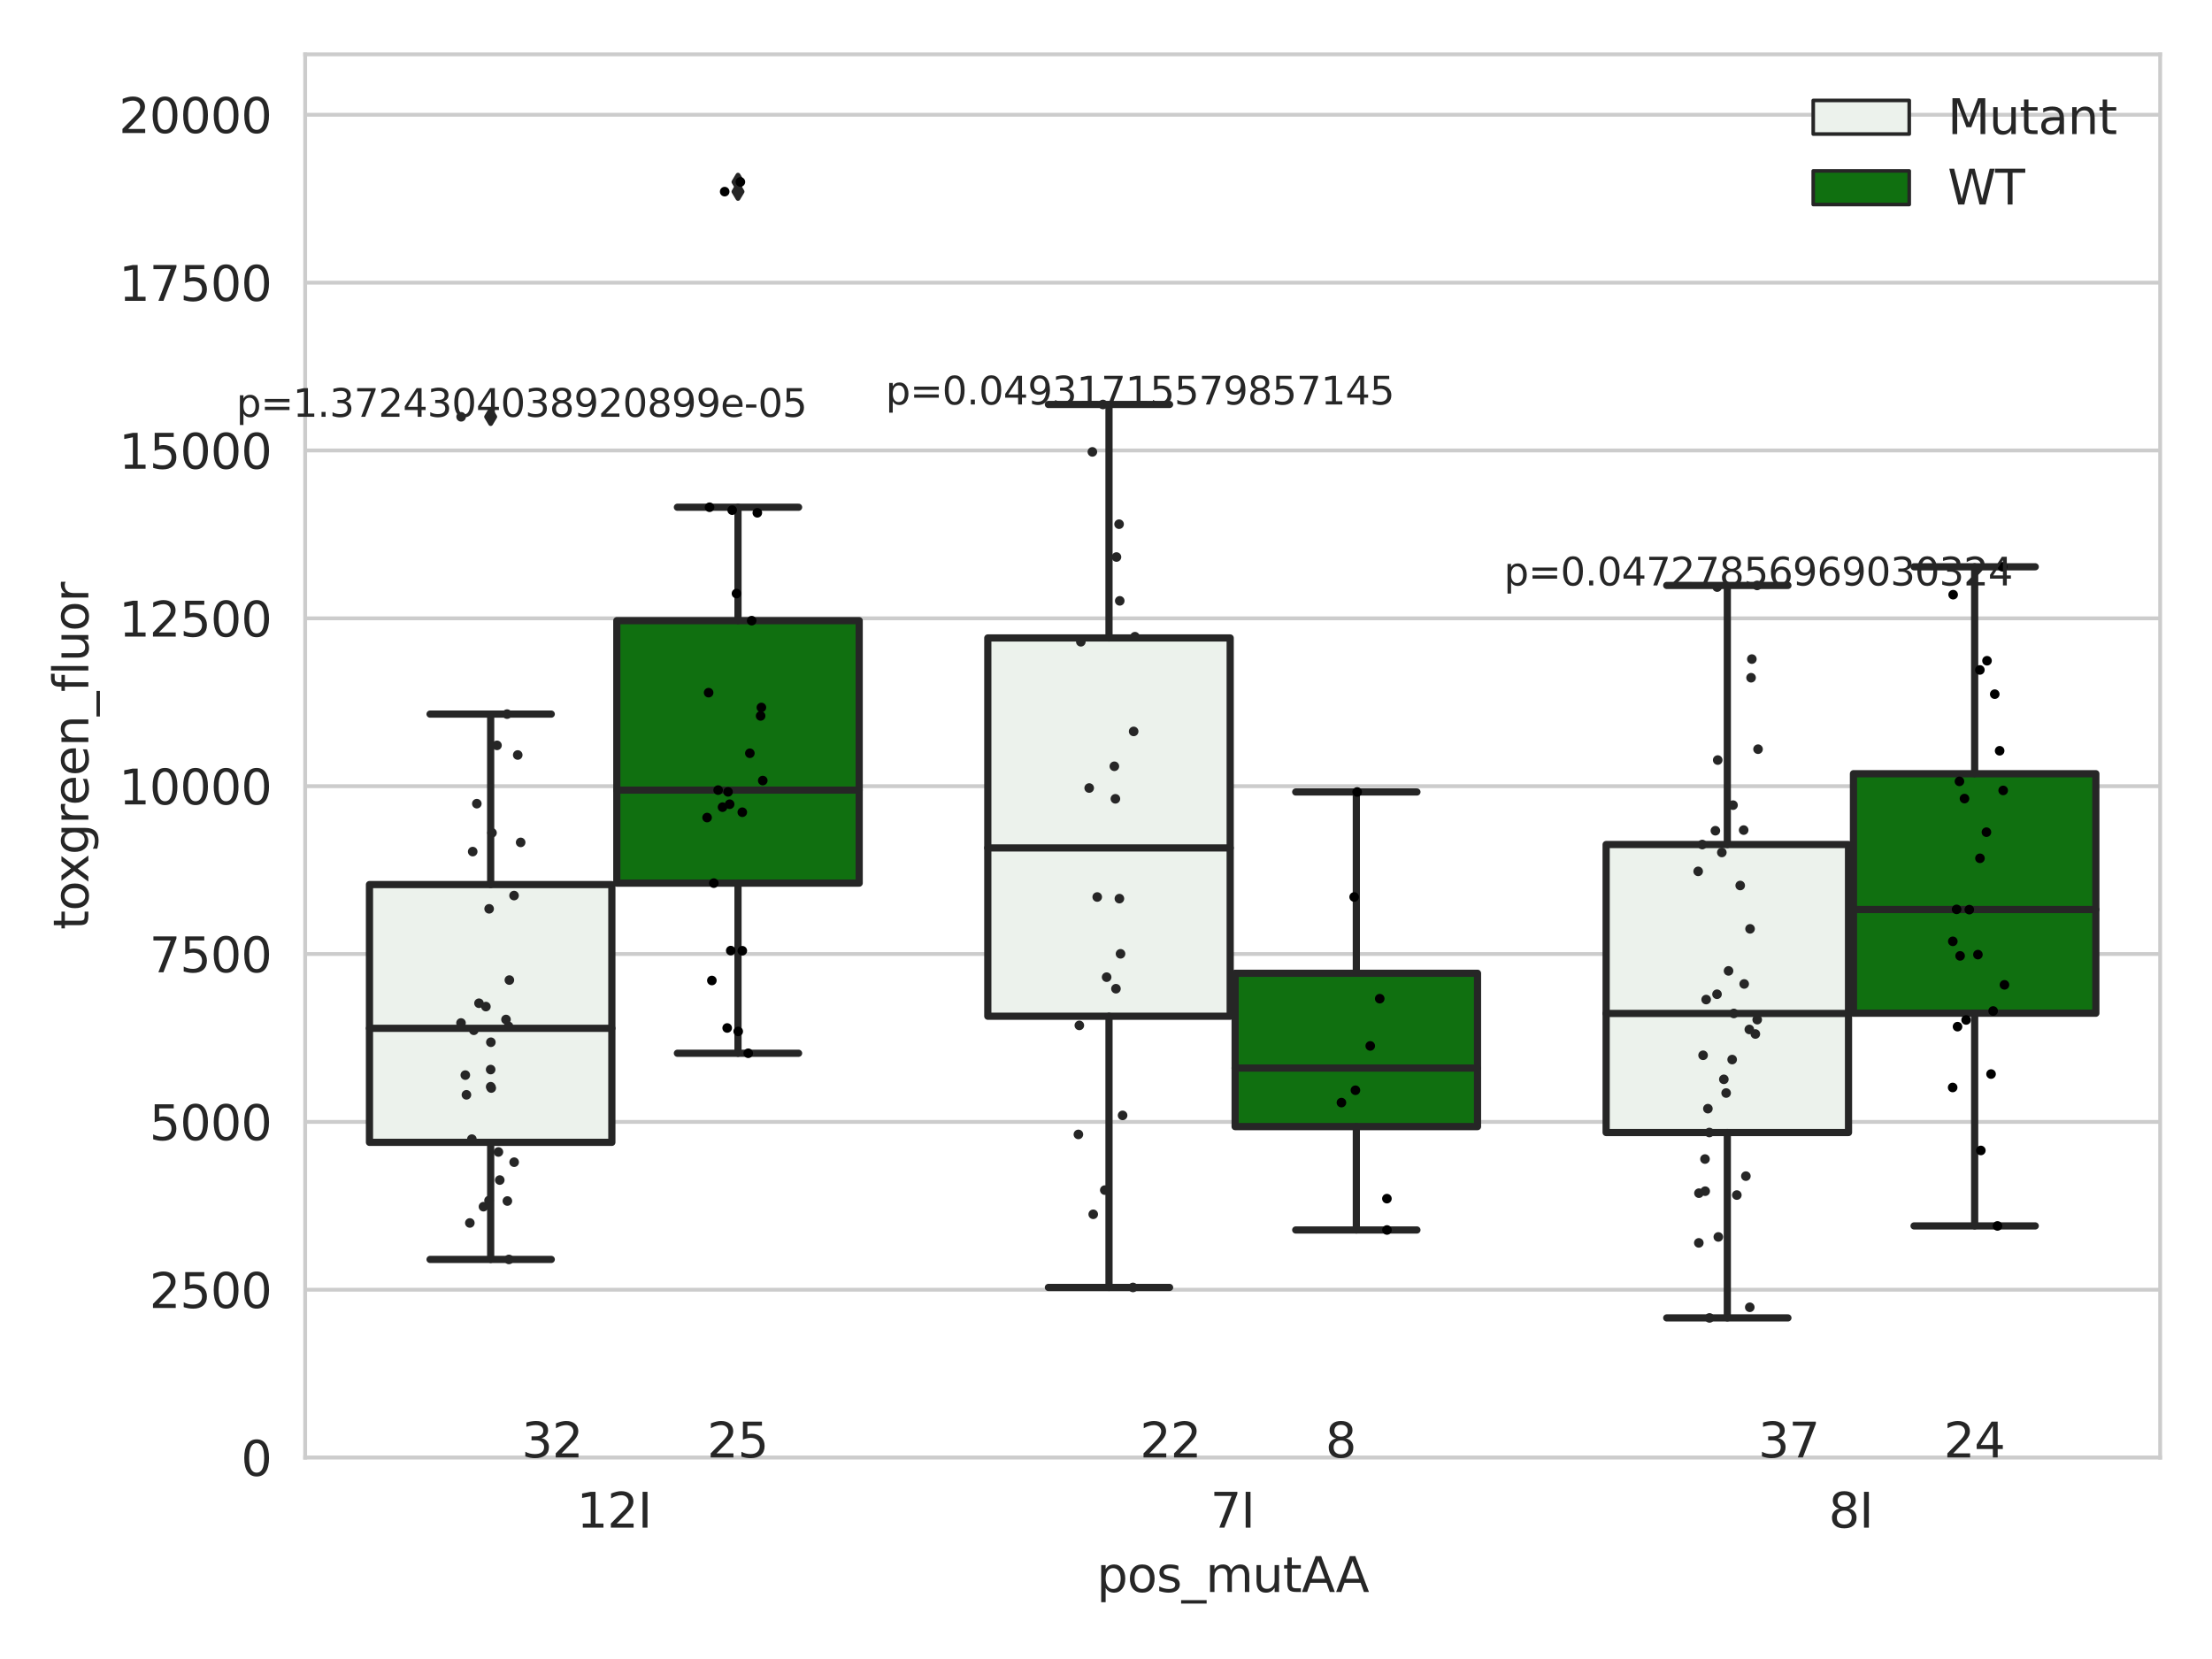 <?xml version="1.0" encoding="utf-8" standalone="no"?>
<!DOCTYPE svg PUBLIC "-//W3C//DTD SVG 1.1//EN"
  "http://www.w3.org/Graphics/SVG/1.1/DTD/svg11.dtd">
<svg xmlns:xlink="http://www.w3.org/1999/xlink" width="460.8pt" height="345.6pt" viewBox="0 0 460.8 345.6" xmlns="http://www.w3.org/2000/svg" version="1.1">
 <defs>
  <style type="text/css">*{stroke-linejoin: round; stroke-linecap: butt}</style>
 </defs>
 <g id="figure_1">
  <g id="patch_1">
   <path d="M 0 345.6 
L 460.8 345.6 
L 460.8 0 
L 0 0 
z
" style="fill: #ffffff"/>
  </g>
  <g id="axes_1">
   <g id="patch_2">
    <path d="M 63.571 303.64 
L 450 303.64 
L 450 11.327 
L 63.571 11.327 
z
" style="fill: #ffffff"/>
   </g>
   <g id="matplotlib.axis_1">
    <g id="xtick_1">
     <g id="text_1">
      <!-- 12I -->
      <g style="fill: #262626" transform="translate(120.139 318.238)scale(0.1 -0.1)">
       <defs>
        <path id="DejaVuSans-31" d="M 794 531 
L 1825 531 
L 1825 4091 
L 703 3866 
L 703 4441 
L 1819 4666 
L 2450 4666 
L 2450 531 
L 3481 531 
L 3481 0 
L 794 0 
L 794 531 
z
" transform="scale(0.016)"/>
        <path id="DejaVuSans-32" d="M 1228 531 
L 3431 531 
L 3431 0 
L 469 0 
L 469 531 
Q 828 903 1448 1529 
Q 2069 2156 2228 2338 
Q 2531 2678 2651 2914 
Q 2772 3150 2772 3378 
Q 2772 3750 2511 3984 
Q 2250 4219 1831 4219 
Q 1534 4219 1204 4116 
Q 875 4013 500 3803 
L 500 4441 
Q 881 4594 1212 4672 
Q 1544 4750 1819 4750 
Q 2544 4750 2975 4387 
Q 3406 4025 3406 3419 
Q 3406 3131 3298 2873 
Q 3191 2616 2906 2266 
Q 2828 2175 2409 1742 
Q 1991 1309 1228 531 
z
" transform="scale(0.016)"/>
        <path id="DejaVuSans-49" d="M 628 4666 
L 1259 4666 
L 1259 0 
L 628 0 
L 628 4666 
z
" transform="scale(0.016)"/>
       </defs>
       <use xlink:href="#DejaVuSans-31"/>
       <use xlink:href="#DejaVuSans-32" x="63.623"/>
       <use xlink:href="#DejaVuSans-49" x="127.246"/>
      </g>
     </g>
    </g>
    <g id="xtick_2">
     <g id="text_2">
      <!-- 7I -->
      <g style="fill: #262626" transform="translate(252.129 318.238)scale(0.1 -0.1)">
       <defs>
        <path id="DejaVuSans-37" d="M 525 4666 
L 3525 4666 
L 3525 4397 
L 1831 0 
L 1172 0 
L 2766 4134 
L 525 4134 
L 525 4666 
z
" transform="scale(0.016)"/>
       </defs>
       <use xlink:href="#DejaVuSans-37"/>
       <use xlink:href="#DejaVuSans-49" x="63.623"/>
      </g>
     </g>
    </g>
    <g id="xtick_3">
     <g id="text_3">
      <!-- 8I -->
      <g style="fill: #262626" transform="translate(380.939 318.238)scale(0.1 -0.1)">
       <defs>
        <path id="DejaVuSans-38" d="M 2034 2216 
Q 1584 2216 1326 1975 
Q 1069 1734 1069 1313 
Q 1069 891 1326 650 
Q 1584 409 2034 409 
Q 2484 409 2743 651 
Q 3003 894 3003 1313 
Q 3003 1734 2745 1975 
Q 2488 2216 2034 2216 
z
M 1403 2484 
Q 997 2584 770 2862 
Q 544 3141 544 3541 
Q 544 4100 942 4425 
Q 1341 4750 2034 4750 
Q 2731 4750 3128 4425 
Q 3525 4100 3525 3541 
Q 3525 3141 3298 2862 
Q 3072 2584 2669 2484 
Q 3125 2378 3379 2068 
Q 3634 1759 3634 1313 
Q 3634 634 3220 271 
Q 2806 -91 2034 -91 
Q 1263 -91 848 271 
Q 434 634 434 1313 
Q 434 1759 690 2068 
Q 947 2378 1403 2484 
z
M 1172 3481 
Q 1172 3119 1398 2916 
Q 1625 2713 2034 2713 
Q 2441 2713 2670 2916 
Q 2900 3119 2900 3481 
Q 2900 3844 2670 4047 
Q 2441 4250 2034 4250 
Q 1625 4250 1398 4047 
Q 1172 3844 1172 3481 
z
" transform="scale(0.016)"/>
       </defs>
       <use xlink:href="#DejaVuSans-38"/>
       <use xlink:href="#DejaVuSans-49" x="63.623"/>
      </g>
     </g>
    </g>
    <g id="text_4">
     <!-- pos_mutAA -->
     <g style="fill: #262626" transform="translate(228.47 331.638)scale(0.1 -0.1)">
      <defs>
       <path id="DejaVuSans-70" d="M 1159 525 
L 1159 -1331 
L 581 -1331 
L 581 3500 
L 1159 3500 
L 1159 2969 
Q 1341 3281 1617 3432 
Q 1894 3584 2278 3584 
Q 2916 3584 3314 3078 
Q 3713 2572 3713 1747 
Q 3713 922 3314 415 
Q 2916 -91 2278 -91 
Q 1894 -91 1617 61 
Q 1341 213 1159 525 
z
M 3116 1747 
Q 3116 2381 2855 2742 
Q 2594 3103 2138 3103 
Q 1681 3103 1420 2742 
Q 1159 2381 1159 1747 
Q 1159 1113 1420 752 
Q 1681 391 2138 391 
Q 2594 391 2855 752 
Q 3116 1113 3116 1747 
z
" transform="scale(0.016)"/>
       <path id="DejaVuSans-6f" d="M 1959 3097 
Q 1497 3097 1228 2736 
Q 959 2375 959 1747 
Q 959 1119 1226 758 
Q 1494 397 1959 397 
Q 2419 397 2687 759 
Q 2956 1122 2956 1747 
Q 2956 2369 2687 2733 
Q 2419 3097 1959 3097 
z
M 1959 3584 
Q 2709 3584 3137 3096 
Q 3566 2609 3566 1747 
Q 3566 888 3137 398 
Q 2709 -91 1959 -91 
Q 1206 -91 779 398 
Q 353 888 353 1747 
Q 353 2609 779 3096 
Q 1206 3584 1959 3584 
z
" transform="scale(0.016)"/>
       <path id="DejaVuSans-73" d="M 2834 3397 
L 2834 2853 
Q 2591 2978 2328 3040 
Q 2066 3103 1784 3103 
Q 1356 3103 1142 2972 
Q 928 2841 928 2578 
Q 928 2378 1081 2264 
Q 1234 2150 1697 2047 
L 1894 2003 
Q 2506 1872 2764 1633 
Q 3022 1394 3022 966 
Q 3022 478 2636 193 
Q 2250 -91 1575 -91 
Q 1294 -91 989 -36 
Q 684 19 347 128 
L 347 722 
Q 666 556 975 473 
Q 1284 391 1588 391 
Q 1994 391 2212 530 
Q 2431 669 2431 922 
Q 2431 1156 2273 1281 
Q 2116 1406 1581 1522 
L 1381 1569 
Q 847 1681 609 1914 
Q 372 2147 372 2553 
Q 372 3047 722 3315 
Q 1072 3584 1716 3584 
Q 2034 3584 2315 3537 
Q 2597 3491 2834 3397 
z
" transform="scale(0.016)"/>
       <path id="DejaVuSans-5f" d="M 3263 -1063 
L 3263 -1509 
L -63 -1509 
L -63 -1063 
L 3263 -1063 
z
" transform="scale(0.016)"/>
       <path id="DejaVuSans-6d" d="M 3328 2828 
Q 3544 3216 3844 3400 
Q 4144 3584 4550 3584 
Q 5097 3584 5394 3201 
Q 5691 2819 5691 2113 
L 5691 0 
L 5113 0 
L 5113 2094 
Q 5113 2597 4934 2840 
Q 4756 3084 4391 3084 
Q 3944 3084 3684 2787 
Q 3425 2491 3425 1978 
L 3425 0 
L 2847 0 
L 2847 2094 
Q 2847 2600 2669 2842 
Q 2491 3084 2119 3084 
Q 1678 3084 1418 2786 
Q 1159 2488 1159 1978 
L 1159 0 
L 581 0 
L 581 3500 
L 1159 3500 
L 1159 2956 
Q 1356 3278 1631 3431 
Q 1906 3584 2284 3584 
Q 2666 3584 2933 3390 
Q 3200 3197 3328 2828 
z
" transform="scale(0.016)"/>
       <path id="DejaVuSans-75" d="M 544 1381 
L 544 3500 
L 1119 3500 
L 1119 1403 
Q 1119 906 1312 657 
Q 1506 409 1894 409 
Q 2359 409 2629 706 
Q 2900 1003 2900 1516 
L 2900 3500 
L 3475 3500 
L 3475 0 
L 2900 0 
L 2900 538 
Q 2691 219 2414 64 
Q 2138 -91 1772 -91 
Q 1169 -91 856 284 
Q 544 659 544 1381 
z
M 1991 3584 
L 1991 3584 
z
" transform="scale(0.016)"/>
       <path id="DejaVuSans-74" d="M 1172 4494 
L 1172 3500 
L 2356 3500 
L 2356 3053 
L 1172 3053 
L 1172 1153 
Q 1172 725 1289 603 
Q 1406 481 1766 481 
L 2356 481 
L 2356 0 
L 1766 0 
Q 1100 0 847 248 
Q 594 497 594 1153 
L 594 3053 
L 172 3053 
L 172 3500 
L 594 3500 
L 594 4494 
L 1172 4494 
z
" transform="scale(0.016)"/>
       <path id="DejaVuSans-41" d="M 2188 4044 
L 1331 1722 
L 3047 1722 
L 2188 4044 
z
M 1831 4666 
L 2547 4666 
L 4325 0 
L 3669 0 
L 3244 1197 
L 1141 1197 
L 716 0 
L 50 0 
L 1831 4666 
z
" transform="scale(0.016)"/>
      </defs>
      <use xlink:href="#DejaVuSans-70"/>
      <use xlink:href="#DejaVuSans-6f" x="63.477"/>
      <use xlink:href="#DejaVuSans-73" x="124.658"/>
      <use xlink:href="#DejaVuSans-5f" x="176.758"/>
      <use xlink:href="#DejaVuSans-6d" x="226.758"/>
      <use xlink:href="#DejaVuSans-75" x="324.17"/>
      <use xlink:href="#DejaVuSans-74" x="387.549"/>
      <use xlink:href="#DejaVuSans-41" x="426.758"/>
      <use xlink:href="#DejaVuSans-41" x="497.916"/>
     </g>
    </g>
   </g>
   <g id="matplotlib.axis_2">
    <g id="ytick_1">
     <g id="line2d_1">
      <path d="M 63.571 303.64 
L 450 303.64 
" clip-path="url(#p50d68663a5)" style="fill: none; stroke: #cccccc; stroke-width: 0.8; stroke-linecap: round"/>
     </g>
     <g id="text_5">
      <!-- 0 -->
      <g style="fill: #262626" transform="translate(50.209 307.439)scale(0.1 -0.1)">
       <defs>
        <path id="DejaVuSans-30" d="M 2034 4250 
Q 1547 4250 1301 3770 
Q 1056 3291 1056 2328 
Q 1056 1369 1301 889 
Q 1547 409 2034 409 
Q 2525 409 2770 889 
Q 3016 1369 3016 2328 
Q 3016 3291 2770 3770 
Q 2525 4250 2034 4250 
z
M 2034 4750 
Q 2819 4750 3233 4129 
Q 3647 3509 3647 2328 
Q 3647 1150 3233 529 
Q 2819 -91 2034 -91 
Q 1250 -91 836 529 
Q 422 1150 422 2328 
Q 422 3509 836 4129 
Q 1250 4750 2034 4750 
z
" transform="scale(0.016)"/>
       </defs>
       <use xlink:href="#DejaVuSans-30"/>
      </g>
     </g>
    </g>
    <g id="ytick_2">
     <g id="line2d_2">
      <path d="M 63.571 268.673 
L 450 268.673 
" clip-path="url(#p50d68663a5)" style="fill: none; stroke: #cccccc; stroke-width: 0.8; stroke-linecap: round"/>
     </g>
     <g id="text_6">
      <!-- 2500 -->
      <g style="fill: #262626" transform="translate(31.121 272.473)scale(0.1 -0.1)">
       <defs>
        <path id="DejaVuSans-35" d="M 691 4666 
L 3169 4666 
L 3169 4134 
L 1269 4134 
L 1269 2991 
Q 1406 3038 1543 3061 
Q 1681 3084 1819 3084 
Q 2600 3084 3056 2656 
Q 3513 2228 3513 1497 
Q 3513 744 3044 326 
Q 2575 -91 1722 -91 
Q 1428 -91 1123 -41 
Q 819 9 494 109 
L 494 744 
Q 775 591 1075 516 
Q 1375 441 1709 441 
Q 2250 441 2565 725 
Q 2881 1009 2881 1497 
Q 2881 1984 2565 2268 
Q 2250 2553 1709 2553 
Q 1456 2553 1204 2497 
Q 953 2441 691 2322 
L 691 4666 
z
" transform="scale(0.016)"/>
       </defs>
       <use xlink:href="#DejaVuSans-32"/>
       <use xlink:href="#DejaVuSans-35" x="63.623"/>
       <use xlink:href="#DejaVuSans-30" x="127.246"/>
       <use xlink:href="#DejaVuSans-30" x="190.869"/>
      </g>
     </g>
    </g>
    <g id="ytick_3">
     <g id="line2d_3">
      <path d="M 63.571 233.707 
L 450 233.707 
" clip-path="url(#p50d68663a5)" style="fill: none; stroke: #cccccc; stroke-width: 0.8; stroke-linecap: round"/>
     </g>
     <g id="text_7">
      <!-- 5000 -->
      <g style="fill: #262626" transform="translate(31.121 237.506)scale(0.1 -0.1)">
       <use xlink:href="#DejaVuSans-35"/>
       <use xlink:href="#DejaVuSans-30" x="63.623"/>
       <use xlink:href="#DejaVuSans-30" x="127.246"/>
       <use xlink:href="#DejaVuSans-30" x="190.869"/>
      </g>
     </g>
    </g>
    <g id="ytick_4">
     <g id="line2d_4">
      <path d="M 63.571 198.74 
L 450 198.74 
" clip-path="url(#p50d68663a5)" style="fill: none; stroke: #cccccc; stroke-width: 0.8; stroke-linecap: round"/>
     </g>
     <g id="text_8">
      <!-- 7500 -->
      <g style="fill: #262626" transform="translate(31.121 202.539)scale(0.1 -0.1)">
       <use xlink:href="#DejaVuSans-37"/>
       <use xlink:href="#DejaVuSans-35" x="63.623"/>
       <use xlink:href="#DejaVuSans-30" x="127.246"/>
       <use xlink:href="#DejaVuSans-30" x="190.869"/>
      </g>
     </g>
    </g>
    <g id="ytick_5">
     <g id="line2d_5">
      <path d="M 63.571 163.774 
L 450 163.774 
" clip-path="url(#p50d68663a5)" style="fill: none; stroke: #cccccc; stroke-width: 0.8; stroke-linecap: round"/>
     </g>
     <g id="text_9">
      <!-- 10000 -->
      <g style="fill: #262626" transform="translate(24.759 167.573)scale(0.1 -0.1)">
       <use xlink:href="#DejaVuSans-31"/>
       <use xlink:href="#DejaVuSans-30" x="63.623"/>
       <use xlink:href="#DejaVuSans-30" x="127.246"/>
       <use xlink:href="#DejaVuSans-30" x="190.869"/>
       <use xlink:href="#DejaVuSans-30" x="254.492"/>
      </g>
     </g>
    </g>
    <g id="ytick_6">
     <g id="line2d_6">
      <path d="M 63.571 128.807 
L 450 128.807 
" clip-path="url(#p50d68663a5)" style="fill: none; stroke: #cccccc; stroke-width: 0.8; stroke-linecap: round"/>
     </g>
     <g id="text_10">
      <!-- 12500 -->
      <g style="fill: #262626" transform="translate(24.759 132.606)scale(0.1 -0.1)">
       <use xlink:href="#DejaVuSans-31"/>
       <use xlink:href="#DejaVuSans-32" x="63.623"/>
       <use xlink:href="#DejaVuSans-35" x="127.246"/>
       <use xlink:href="#DejaVuSans-30" x="190.869"/>
       <use xlink:href="#DejaVuSans-30" x="254.492"/>
      </g>
     </g>
    </g>
    <g id="ytick_7">
     <g id="line2d_7">
      <path d="M 63.571 93.84 
L 450 93.84 
" clip-path="url(#p50d68663a5)" style="fill: none; stroke: #cccccc; stroke-width: 0.8; stroke-linecap: round"/>
     </g>
     <g id="text_11">
      <!-- 15000 -->
      <g style="fill: #262626" transform="translate(24.759 97.64)scale(0.1 -0.1)">
       <use xlink:href="#DejaVuSans-31"/>
       <use xlink:href="#DejaVuSans-35" x="63.623"/>
       <use xlink:href="#DejaVuSans-30" x="127.246"/>
       <use xlink:href="#DejaVuSans-30" x="190.869"/>
       <use xlink:href="#DejaVuSans-30" x="254.492"/>
      </g>
     </g>
    </g>
    <g id="ytick_8">
     <g id="line2d_8">
      <path d="M 63.571 58.874 
L 450 58.874 
" clip-path="url(#p50d68663a5)" style="fill: none; stroke: #cccccc; stroke-width: 0.8; stroke-linecap: round"/>
     </g>
     <g id="text_12">
      <!-- 17500 -->
      <g style="fill: #262626" transform="translate(24.759 62.673)scale(0.1 -0.1)">
       <use xlink:href="#DejaVuSans-31"/>
       <use xlink:href="#DejaVuSans-37" x="63.623"/>
       <use xlink:href="#DejaVuSans-35" x="127.246"/>
       <use xlink:href="#DejaVuSans-30" x="190.869"/>
       <use xlink:href="#DejaVuSans-30" x="254.492"/>
      </g>
     </g>
    </g>
    <g id="ytick_9">
     <g id="line2d_9">
      <path d="M 63.571 23.907 
L 450 23.907 
" clip-path="url(#p50d68663a5)" style="fill: none; stroke: #cccccc; stroke-width: 0.8; stroke-linecap: round"/>
     </g>
     <g id="text_13">
      <!-- 20000 -->
      <g style="fill: #262626" transform="translate(24.759 27.706)scale(0.1 -0.1)">
       <use xlink:href="#DejaVuSans-32"/>
       <use xlink:href="#DejaVuSans-30" x="63.623"/>
       <use xlink:href="#DejaVuSans-30" x="127.246"/>
       <use xlink:href="#DejaVuSans-30" x="190.869"/>
       <use xlink:href="#DejaVuSans-30" x="254.492"/>
      </g>
     </g>
    </g>
    <g id="text_14">
     <!-- toxgreen_fluor -->
     <g style="fill: #262626" transform="translate(18.401 193.678)rotate(-90)scale(0.1 -0.1)">
      <defs>
       <path id="DejaVuSans-78" d="M 3513 3500 
L 2247 1797 
L 3578 0 
L 2900 0 
L 1881 1375 
L 863 0 
L 184 0 
L 1544 1831 
L 300 3500 
L 978 3500 
L 1906 2253 
L 2834 3500 
L 3513 3500 
z
" transform="scale(0.016)"/>
       <path id="DejaVuSans-67" d="M 2906 1791 
Q 2906 2416 2648 2759 
Q 2391 3103 1925 3103 
Q 1463 3103 1205 2759 
Q 947 2416 947 1791 
Q 947 1169 1205 825 
Q 1463 481 1925 481 
Q 2391 481 2648 825 
Q 2906 1169 2906 1791 
z
M 3481 434 
Q 3481 -459 3084 -895 
Q 2688 -1331 1869 -1331 
Q 1566 -1331 1297 -1286 
Q 1028 -1241 775 -1147 
L 775 -588 
Q 1028 -725 1275 -790 
Q 1522 -856 1778 -856 
Q 2344 -856 2625 -561 
Q 2906 -266 2906 331 
L 2906 616 
Q 2728 306 2450 153 
Q 2172 0 1784 0 
Q 1141 0 747 490 
Q 353 981 353 1791 
Q 353 2603 747 3093 
Q 1141 3584 1784 3584 
Q 2172 3584 2450 3431 
Q 2728 3278 2906 2969 
L 2906 3500 
L 3481 3500 
L 3481 434 
z
" transform="scale(0.016)"/>
       <path id="DejaVuSans-72" d="M 2631 2963 
Q 2534 3019 2420 3045 
Q 2306 3072 2169 3072 
Q 1681 3072 1420 2755 
Q 1159 2438 1159 1844 
L 1159 0 
L 581 0 
L 581 3500 
L 1159 3500 
L 1159 2956 
Q 1341 3275 1631 3429 
Q 1922 3584 2338 3584 
Q 2397 3584 2469 3576 
Q 2541 3569 2628 3553 
L 2631 2963 
z
" transform="scale(0.016)"/>
       <path id="DejaVuSans-65" d="M 3597 1894 
L 3597 1613 
L 953 1613 
Q 991 1019 1311 708 
Q 1631 397 2203 397 
Q 2534 397 2845 478 
Q 3156 559 3463 722 
L 3463 178 
Q 3153 47 2828 -22 
Q 2503 -91 2169 -91 
Q 1331 -91 842 396 
Q 353 884 353 1716 
Q 353 2575 817 3079 
Q 1281 3584 2069 3584 
Q 2775 3584 3186 3129 
Q 3597 2675 3597 1894 
z
M 3022 2063 
Q 3016 2534 2758 2815 
Q 2500 3097 2075 3097 
Q 1594 3097 1305 2825 
Q 1016 2553 972 2059 
L 3022 2063 
z
" transform="scale(0.016)"/>
       <path id="DejaVuSans-6e" d="M 3513 2113 
L 3513 0 
L 2938 0 
L 2938 2094 
Q 2938 2591 2744 2837 
Q 2550 3084 2163 3084 
Q 1697 3084 1428 2787 
Q 1159 2491 1159 1978 
L 1159 0 
L 581 0 
L 581 3500 
L 1159 3500 
L 1159 2956 
Q 1366 3272 1645 3428 
Q 1925 3584 2291 3584 
Q 2894 3584 3203 3211 
Q 3513 2838 3513 2113 
z
" transform="scale(0.016)"/>
       <path id="DejaVuSans-66" d="M 2375 4863 
L 2375 4384 
L 1825 4384 
Q 1516 4384 1395 4259 
Q 1275 4134 1275 3809 
L 1275 3500 
L 2222 3500 
L 2222 3053 
L 1275 3053 
L 1275 0 
L 697 0 
L 697 3053 
L 147 3053 
L 147 3500 
L 697 3500 
L 697 3744 
Q 697 4328 969 4595 
Q 1241 4863 1831 4863 
L 2375 4863 
z
" transform="scale(0.016)"/>
       <path id="DejaVuSans-6c" d="M 603 4863 
L 1178 4863 
L 1178 0 
L 603 0 
L 603 4863 
z
" transform="scale(0.016)"/>
      </defs>
      <use xlink:href="#DejaVuSans-74"/>
      <use xlink:href="#DejaVuSans-6f" x="39.209"/>
      <use xlink:href="#DejaVuSans-78" x="97.266"/>
      <use xlink:href="#DejaVuSans-67" x="156.445"/>
      <use xlink:href="#DejaVuSans-72" x="219.922"/>
      <use xlink:href="#DejaVuSans-65" x="258.785"/>
      <use xlink:href="#DejaVuSans-65" x="320.309"/>
      <use xlink:href="#DejaVuSans-6e" x="381.832"/>
      <use xlink:href="#DejaVuSans-5f" x="445.211"/>
      <use xlink:href="#DejaVuSans-66" x="495.211"/>
      <use xlink:href="#DejaVuSans-6c" x="530.416"/>
      <use xlink:href="#DejaVuSans-75" x="558.199"/>
      <use xlink:href="#DejaVuSans-6f" x="621.578"/>
      <use xlink:href="#DejaVuSans-72" x="682.76"/>
     </g>
    </g>
   </g>
   <g id="patch_3">
    <path d="M 76.967 237.972 
L 127.461 237.972 
L 127.461 184.274 
L 76.967 184.274 
L 76.967 237.972 
z
" clip-path="url(#p50d68663a5)" style="fill: #ecf2ec; stroke: #262626; stroke-width: 1.5; stroke-linejoin: miter"/>
   </g>
   <g id="patch_4">
    <path d="M 128.491 183.973 
L 178.985 183.973 
L 178.985 129.296 
L 128.491 129.296 
L 128.491 183.973 
z
" clip-path="url(#p50d68663a5)" style="fill: #107010; stroke: #262626; stroke-width: 1.5; stroke-linejoin: miter"/>
   </g>
   <g id="patch_5">
    <path d="M 205.777 211.698 
L 256.27 211.698 
L 256.27 132.9 
L 205.777 132.9 
L 205.777 211.698 
z
" clip-path="url(#p50d68663a5)" style="fill: #ecf2ec; stroke: #262626; stroke-width: 1.5; stroke-linejoin: miter"/>
   </g>
   <g id="patch_6">
    <path d="M 257.301 234.694 
L 307.794 234.694 
L 307.794 202.747 
L 257.301 202.747 
L 257.301 234.694 
z
" clip-path="url(#p50d68663a5)" style="fill: #107010; stroke: #262626; stroke-width: 1.5; stroke-linejoin: miter"/>
   </g>
   <g id="patch_7">
    <path d="M 334.587 235.925 
L 385.08 235.925 
L 385.08 175.931 
L 334.587 175.931 
L 334.587 235.925 
z
" clip-path="url(#p50d68663a5)" style="fill: #ecf2ec; stroke: #262626; stroke-width: 1.5; stroke-linejoin: miter"/>
   </g>
   <g id="patch_8">
    <path d="M 386.11 211.073 
L 436.604 211.073 
L 436.604 161.179 
L 386.11 161.179 
L 386.11 211.073 
z
" clip-path="url(#p50d68663a5)" style="fill: #107010; stroke: #262626; stroke-width: 1.5; stroke-linejoin: miter"/>
   </g>
   <g id="patch_9">
    <path d="M 127.976 303.64 
L 127.976 303.64 
L 127.976 303.64 
L 127.976 303.64 
z
" clip-path="url(#p50d68663a5)" style="fill: #ecf2ec; stroke: #262626; stroke-width: 0.75; stroke-linejoin: miter"/>
   </g>
   <g id="patch_10">
    <path d="M 127.976 303.64 
L 127.976 303.64 
L 127.976 303.64 
L 127.976 303.64 
z
" clip-path="url(#p50d68663a5)" style="fill: #107010; stroke: #262626; stroke-width: 0.75; stroke-linejoin: miter"/>
   </g>
   <g id="PathCollection_1"/>
   <g id="PathCollection_2"/>
   <g id="line2d_10">
    <path d="M 102.214 237.972 
L 102.214 262.363 
" clip-path="url(#p50d68663a5)" style="fill: none; stroke: #262626; stroke-width: 1.5; stroke-linecap: round"/>
   </g>
   <g id="line2d_11">
    <path d="M 102.214 184.274 
L 102.214 148.759 
" clip-path="url(#p50d68663a5)" style="fill: none; stroke: #262626; stroke-width: 1.5; stroke-linecap: round"/>
   </g>
   <g id="line2d_12">
    <path d="M 89.591 262.363 
L 114.837 262.363 
" clip-path="url(#p50d68663a5)" style="fill: none; stroke: #262626; stroke-width: 1.5; stroke-linecap: round"/>
   </g>
   <g id="line2d_13">
    <path d="M 89.591 148.759 
L 114.837 148.759 
" clip-path="url(#p50d68663a5)" style="fill: none; stroke: #262626; stroke-width: 1.5; stroke-linecap: round"/>
   </g>
   <g id="line2d_14">
    <defs>
     <path id="ma5aa3f73ad" d="M -0 1.414 
L 0.849 0 
L 0 -1.414 
L -0.849 -0 
z
" style="stroke: #262626; stroke-linejoin: miter"/>
    </defs>
    <g clip-path="url(#p50d68663a5)">
     <use xlink:href="#ma5aa3f73ad" x="102.214" y="86.827" style="fill: #262626; stroke: #262626; stroke-linejoin: miter"/>
    </g>
   </g>
   <g id="line2d_15">
    <path d="M 153.738 183.973 
L 153.738 219.412 
" clip-path="url(#p50d68663a5)" style="fill: none; stroke: #262626; stroke-width: 1.5; stroke-linecap: round"/>
   </g>
   <g id="line2d_16">
    <path d="M 153.738 129.296 
L 153.738 105.667 
" clip-path="url(#p50d68663a5)" style="fill: none; stroke: #262626; stroke-width: 1.5; stroke-linecap: round"/>
   </g>
   <g id="line2d_17">
    <path d="M 141.115 219.412 
L 166.361 219.412 
" clip-path="url(#p50d68663a5)" style="fill: none; stroke: #262626; stroke-width: 1.5; stroke-linecap: round"/>
   </g>
   <g id="line2d_18">
    <path d="M 141.115 105.667 
L 166.361 105.667 
" clip-path="url(#p50d68663a5)" style="fill: none; stroke: #262626; stroke-width: 1.5; stroke-linecap: round"/>
   </g>
   <g id="line2d_19">
    <g clip-path="url(#p50d68663a5)">
     <use xlink:href="#ma5aa3f73ad" x="153.738" y="39.92" style="fill: #262626; stroke: #262626; stroke-linejoin: miter"/>
     <use xlink:href="#ma5aa3f73ad" x="153.738" y="37.901" style="fill: #262626; stroke: #262626; stroke-linejoin: miter"/>
    </g>
   </g>
   <g id="line2d_20">
    <path d="M 231.024 211.698 
L 231.024 268.196 
" clip-path="url(#p50d68663a5)" style="fill: none; stroke: #262626; stroke-width: 1.5; stroke-linecap: round"/>
   </g>
   <g id="line2d_21">
    <path d="M 231.024 132.9 
L 231.024 84.259 
" clip-path="url(#p50d68663a5)" style="fill: none; stroke: #262626; stroke-width: 1.5; stroke-linecap: round"/>
   </g>
   <g id="line2d_22">
    <path d="M 218.4 268.196 
L 243.647 268.196 
" clip-path="url(#p50d68663a5)" style="fill: none; stroke: #262626; stroke-width: 1.5; stroke-linecap: round"/>
   </g>
   <g id="line2d_23">
    <path d="M 218.4 84.259 
L 243.647 84.259 
" clip-path="url(#p50d68663a5)" style="fill: none; stroke: #262626; stroke-width: 1.5; stroke-linecap: round"/>
   </g>
   <g id="line2d_24"/>
   <g id="line2d_25">
    <path d="M 282.548 234.694 
L 282.548 256.227 
" clip-path="url(#p50d68663a5)" style="fill: none; stroke: #262626; stroke-width: 1.5; stroke-linecap: round"/>
   </g>
   <g id="line2d_26">
    <path d="M 282.548 202.747 
L 282.548 164.982 
" clip-path="url(#p50d68663a5)" style="fill: none; stroke: #262626; stroke-width: 1.5; stroke-linecap: round"/>
   </g>
   <g id="line2d_27">
    <path d="M 269.924 256.227 
L 295.171 256.227 
" clip-path="url(#p50d68663a5)" style="fill: none; stroke: #262626; stroke-width: 1.5; stroke-linecap: round"/>
   </g>
   <g id="line2d_28">
    <path d="M 269.924 164.982 
L 295.171 164.982 
" clip-path="url(#p50d68663a5)" style="fill: none; stroke: #262626; stroke-width: 1.5; stroke-linecap: round"/>
   </g>
   <g id="line2d_29"/>
   <g id="line2d_30">
    <path d="M 359.833 235.925 
L 359.833 274.543 
" clip-path="url(#p50d68663a5)" style="fill: none; stroke: #262626; stroke-width: 1.5; stroke-linecap: round"/>
   </g>
   <g id="line2d_31">
    <path d="M 359.833 175.931 
L 359.833 121.956 
" clip-path="url(#p50d68663a5)" style="fill: none; stroke: #262626; stroke-width: 1.5; stroke-linecap: round"/>
   </g>
   <g id="line2d_32">
    <path d="M 347.21 274.543 
L 372.457 274.543 
" clip-path="url(#p50d68663a5)" style="fill: none; stroke: #262626; stroke-width: 1.5; stroke-linecap: round"/>
   </g>
   <g id="line2d_33">
    <path d="M 347.21 121.956 
L 372.457 121.956 
" clip-path="url(#p50d68663a5)" style="fill: none; stroke: #262626; stroke-width: 1.5; stroke-linecap: round"/>
   </g>
   <g id="line2d_34"/>
   <g id="line2d_35">
    <path d="M 411.357 211.073 
L 411.357 255.381 
" clip-path="url(#p50d68663a5)" style="fill: none; stroke: #262626; stroke-width: 1.5; stroke-linecap: round"/>
   </g>
   <g id="line2d_36">
    <path d="M 411.357 161.179 
L 411.357 118.072 
" clip-path="url(#p50d68663a5)" style="fill: none; stroke: #262626; stroke-width: 1.5; stroke-linecap: round"/>
   </g>
   <g id="line2d_37">
    <path d="M 398.734 255.381 
L 423.98 255.381 
" clip-path="url(#p50d68663a5)" style="fill: none; stroke: #262626; stroke-width: 1.5; stroke-linecap: round"/>
   </g>
   <g id="line2d_38">
    <path d="M 398.734 118.072 
L 423.98 118.072 
" clip-path="url(#p50d68663a5)" style="fill: none; stroke: #262626; stroke-width: 1.5; stroke-linecap: round"/>
   </g>
   <g id="line2d_39"/>
   <g id="line2d_40">
    <path d="M 76.967 214.212 
L 127.461 214.212 
" clip-path="url(#p50d68663a5)" style="fill: none; stroke: #262626; stroke-width: 1.5; stroke-linecap: round"/>
   </g>
   <g id="line2d_41">
    <path d="M 128.491 164.593 
L 178.985 164.593 
" clip-path="url(#p50d68663a5)" style="fill: none; stroke: #262626; stroke-width: 1.5; stroke-linecap: round"/>
   </g>
   <g id="line2d_42">
    <path d="M 205.777 176.635 
L 256.27 176.635 
" clip-path="url(#p50d68663a5)" style="fill: none; stroke: #262626; stroke-width: 1.5; stroke-linecap: round"/>
   </g>
   <g id="line2d_43">
    <path d="M 257.301 222.501 
L 307.794 222.501 
" clip-path="url(#p50d68663a5)" style="fill: none; stroke: #262626; stroke-width: 1.5; stroke-linecap: round"/>
   </g>
   <g id="line2d_44">
    <path d="M 334.587 211.12 
L 385.08 211.12 
" clip-path="url(#p50d68663a5)" style="fill: none; stroke: #262626; stroke-width: 1.5; stroke-linecap: round"/>
   </g>
   <g id="line2d_45">
    <path d="M 386.11 189.47 
L 436.604 189.47 
" clip-path="url(#p50d68663a5)" style="fill: none; stroke: #262626; stroke-width: 1.5; stroke-linecap: round"/>
   </g>
   <g id="patch_11">
    <path d="M 63.571 303.64 
L 63.571 11.327 
" style="fill: none; stroke: #cccccc; stroke-width: 0.8; stroke-linejoin: miter; stroke-linecap: square"/>
   </g>
   <g id="patch_12">
    <path d="M 450 303.64 
L 450 11.327 
" style="fill: none; stroke: #cccccc; stroke-width: 0.8; stroke-linejoin: miter; stroke-linecap: square"/>
   </g>
   <g id="patch_13">
    <path d="M 63.571 303.64 
L 450 303.64 
" style="fill: none; stroke: #cccccc; stroke-width: 0.8; stroke-linejoin: miter; stroke-linecap: square"/>
   </g>
   <g id="patch_14">
    <path d="M 63.571 11.327 
L 450 11.327 
" style="fill: none; stroke: #cccccc; stroke-width: 0.8; stroke-linejoin: miter; stroke-linecap: square"/>
   </g>
   <g id="PathCollection_3">
    <defs>
     <path id="C0_0_0b89e8710e" d="M 0 1 
C 0.265 1 0.52 0.895 0.707 0.707 
C 0.895 0.52 1 0.265 1 -0 
C 1 -0.265 0.895 -0.52 0.707 -0.707 
C 0.52 -0.895 0.265 -1 0 -1 
C -0.265 -1 -0.52 -0.895 -0.707 -0.707 
C -0.895 -0.52 -1 -0.265 -1 0 
C -1 0.265 -0.895 0.52 -0.707 0.707 
C -0.52 0.895 -0.265 1 0 1 
z
"/>
    </defs>
    <g clip-path="url(#p50d68663a5)">
     <use xlink:href="#C0_0_0b89e8710e" x="105.409" y="212.381" style="fill: #262626"/>
    </g>
    <g clip-path="url(#p50d68663a5)">
     <use xlink:href="#C0_0_0b89e8710e" x="102.211" y="222.81" style="fill: #262626"/>
    </g>
    <g clip-path="url(#p50d68663a5)">
     <use xlink:href="#C0_0_0b89e8710e" x="104.11" y="245.828" style="fill: #262626"/>
    </g>
    <g clip-path="url(#p50d68663a5)">
     <use xlink:href="#C0_0_0b89e8710e" x="106.112" y="204.165" style="fill: #262626"/>
    </g>
    <g clip-path="url(#p50d68663a5)">
     <use xlink:href="#C0_0_0b89e8710e" x="102.493" y="173.497" style="fill: #262626"/>
    </g>
    <g clip-path="url(#p50d68663a5)">
     <use xlink:href="#C0_0_0b89e8710e" x="105.935" y="213.8" style="fill: #262626"/>
    </g>
    <g clip-path="url(#p50d68663a5)">
     <use xlink:href="#C0_0_0b89e8710e" x="105.634" y="148.759" style="fill: #262626"/>
    </g>
    <g clip-path="url(#p50d68663a5)">
     <use xlink:href="#C0_0_0b89e8710e" x="99.783" y="208.991" style="fill: #262626"/>
    </g>
    <g clip-path="url(#p50d68663a5)">
     <use xlink:href="#C0_0_0b89e8710e" x="96.038" y="213.106" style="fill: #262626"/>
    </g>
    <g clip-path="url(#p50d68663a5)">
     <use xlink:href="#C0_0_0b89e8710e" x="102.218" y="226.385" style="fill: #262626"/>
    </g>
    <g clip-path="url(#p50d68663a5)">
     <use xlink:href="#C0_0_0b89e8710e" x="108.462" y="175.488" style="fill: #262626"/>
    </g>
    <g clip-path="url(#p50d68663a5)">
     <use xlink:href="#C0_0_0b89e8710e" x="107.086" y="186.564" style="fill: #262626"/>
    </g>
    <g clip-path="url(#p50d68663a5)">
     <use xlink:href="#C0_0_0b89e8710e" x="96.933" y="223.963" style="fill: #262626"/>
    </g>
    <g clip-path="url(#p50d68663a5)">
     <use xlink:href="#C0_0_0b89e8710e" x="97.876" y="254.765" style="fill: #262626"/>
    </g>
    <g clip-path="url(#p50d68663a5)">
     <use xlink:href="#C0_0_0b89e8710e" x="96.061" y="86.827" style="fill: #262626"/>
    </g>
    <g clip-path="url(#p50d68663a5)">
     <use xlink:href="#C0_0_0b89e8710e" x="98.296" y="237.303" style="fill: #262626"/>
    </g>
    <g clip-path="url(#p50d68663a5)">
     <use xlink:href="#C0_0_0b89e8710e" x="103.828" y="239.978" style="fill: #262626"/>
    </g>
    <g clip-path="url(#p50d68663a5)">
     <use xlink:href="#C0_0_0b89e8710e" x="107.854" y="157.279" style="fill: #262626"/>
    </g>
    <g clip-path="url(#p50d68663a5)">
     <use xlink:href="#C0_0_0b89e8710e" x="102.255" y="217.119" style="fill: #262626"/>
    </g>
    <g clip-path="url(#p50d68663a5)">
     <use xlink:href="#C0_0_0b89e8710e" x="107.108" y="242.106" style="fill: #262626"/>
    </g>
    <g clip-path="url(#p50d68663a5)">
     <use xlink:href="#C0_0_0b89e8710e" x="103.533" y="155.271" style="fill: #262626"/>
    </g>
    <g clip-path="url(#p50d68663a5)">
     <use xlink:href="#C0_0_0b89e8710e" x="98.472" y="177.404" style="fill: #262626"/>
    </g>
    <g clip-path="url(#p50d68663a5)">
     <use xlink:href="#C0_0_0b89e8710e" x="106.02" y="262.363" style="fill: #262626"/>
    </g>
    <g clip-path="url(#p50d68663a5)">
     <use xlink:href="#C0_0_0b89e8710e" x="101.874" y="250.083" style="fill: #262626"/>
    </g>
    <g clip-path="url(#p50d68663a5)">
     <use xlink:href="#C0_0_0b89e8710e" x="99.331" y="167.419" style="fill: #262626"/>
    </g>
    <g clip-path="url(#p50d68663a5)">
     <use xlink:href="#C0_0_0b89e8710e" x="98.704" y="214.624" style="fill: #262626"/>
    </g>
    <g clip-path="url(#p50d68663a5)">
     <use xlink:href="#C0_0_0b89e8710e" x="101.897" y="189.325" style="fill: #262626"/>
    </g>
    <g clip-path="url(#p50d68663a5)">
     <use xlink:href="#C0_0_0b89e8710e" x="100.719" y="251.374" style="fill: #262626"/>
    </g>
    <g clip-path="url(#p50d68663a5)">
     <use xlink:href="#C0_0_0b89e8710e" x="102.339" y="226.656" style="fill: #262626"/>
    </g>
    <g clip-path="url(#p50d68663a5)">
     <use xlink:href="#C0_0_0b89e8710e" x="101.221" y="209.689" style="fill: #262626"/>
    </g>
    <g clip-path="url(#p50d68663a5)">
     <use xlink:href="#C0_0_0b89e8710e" x="97.167" y="228.07" style="fill: #262626"/>
    </g>
    <g clip-path="url(#p50d68663a5)">
     <use xlink:href="#C0_0_0b89e8710e" x="105.696" y="250.194" style="fill: #262626"/>
    </g>
   </g>
   <g id="PathCollection_4">
    <defs>
     <path id="C1_0_541c3a4474" d="M 0 1 
C 0.265 1 0.52 0.895 0.707 0.707 
C 0.895 0.52 1 0.265 1 -0 
C 1 -0.265 0.895 -0.52 0.707 -0.707 
C 0.52 -0.895 0.265 -1 0 -1 
C -0.265 -1 -0.52 -0.895 -0.707 -0.707 
C -0.895 -0.52 -1 -0.265 -1 0 
C -1 0.265 -0.895 0.52 -0.707 0.707 
C -0.52 0.895 -0.265 1 0 1 
z
"/>
    </defs>
    <g clip-path="url(#p50d68663a5)">
     <use xlink:href="#C1_0_541c3a4474" x="150.966" y="39.92"/>
    </g>
    <g clip-path="url(#p50d68663a5)">
     <use xlink:href="#C1_0_541c3a4474" x="153.786" y="214.865"/>
    </g>
    <g clip-path="url(#p50d68663a5)">
     <use xlink:href="#C1_0_541c3a4474" x="152.526" y="106.274"/>
    </g>
    <g clip-path="url(#p50d68663a5)">
     <use xlink:href="#C1_0_541c3a4474" x="148.294" y="204.256"/>
    </g>
    <g clip-path="url(#p50d68663a5)">
     <use xlink:href="#C1_0_541c3a4474" x="151.669" y="164.958"/>
    </g>
    <g clip-path="url(#p50d68663a5)">
     <use xlink:href="#C1_0_541c3a4474" x="153.423" y="123.649"/>
    </g>
    <g clip-path="url(#p50d68663a5)">
     <use xlink:href="#C1_0_541c3a4474" x="154.237" y="37.901"/>
    </g>
    <g clip-path="url(#p50d68663a5)">
     <use xlink:href="#C1_0_541c3a4474" x="152.002" y="167.531"/>
    </g>
    <g clip-path="url(#p50d68663a5)">
     <use xlink:href="#C1_0_541c3a4474" x="150.517" y="168.144"/>
    </g>
    <g clip-path="url(#p50d68663a5)">
     <use xlink:href="#C1_0_541c3a4474" x="147.3" y="170.31"/>
    </g>
    <g clip-path="url(#p50d68663a5)">
     <use xlink:href="#C1_0_541c3a4474" x="149.601" y="164.593"/>
    </g>
    <g clip-path="url(#p50d68663a5)">
     <use xlink:href="#C1_0_541c3a4474" x="158.449" y="149.139"/>
    </g>
    <g clip-path="url(#p50d68663a5)">
     <use xlink:href="#C1_0_541c3a4474" x="151.484" y="214.145"/>
    </g>
    <g clip-path="url(#p50d68663a5)">
     <use xlink:href="#C1_0_541c3a4474" x="147.619" y="144.295"/>
    </g>
    <g clip-path="url(#p50d68663a5)">
     <use xlink:href="#C1_0_541c3a4474" x="158.61" y="147.379"/>
    </g>
    <g clip-path="url(#p50d68663a5)">
     <use xlink:href="#C1_0_541c3a4474" x="152.229" y="198.028"/>
    </g>
    <g clip-path="url(#p50d68663a5)">
     <use xlink:href="#C1_0_541c3a4474" x="158.896" y="162.605"/>
    </g>
    <g clip-path="url(#p50d68663a5)">
     <use xlink:href="#C1_0_541c3a4474" x="147.812" y="105.667"/>
    </g>
    <g clip-path="url(#p50d68663a5)">
     <use xlink:href="#C1_0_541c3a4474" x="156.209" y="156.918"/>
    </g>
    <g clip-path="url(#p50d68663a5)">
     <use xlink:href="#C1_0_541c3a4474" x="154.635" y="198.059"/>
    </g>
    <g clip-path="url(#p50d68663a5)">
     <use xlink:href="#C1_0_541c3a4474" x="148.698" y="183.973"/>
    </g>
    <g clip-path="url(#p50d68663a5)">
     <use xlink:href="#C1_0_541c3a4474" x="157.765" y="106.825"/>
    </g>
    <g clip-path="url(#p50d68663a5)">
     <use xlink:href="#C1_0_541c3a4474" x="154.635" y="169.201"/>
    </g>
    <g clip-path="url(#p50d68663a5)">
     <use xlink:href="#C1_0_541c3a4474" x="155.875" y="219.412"/>
    </g>
    <g clip-path="url(#p50d68663a5)">
     <use xlink:href="#C1_0_541c3a4474" x="156.588" y="129.296"/>
    </g>
   </g>
   <g id="PathCollection_5">
    <defs>
     <path id="C2_0_e6ad33c40b" d="M 0 1 
C 0.265 1 0.52 0.895 0.707 0.707 
C 0.895 0.52 1 0.265 1 -0 
C 1 -0.265 0.895 -0.52 0.707 -0.707 
C 0.52 -0.895 0.265 -1 0 -1 
C -0.265 -1 -0.52 -0.895 -0.707 -0.707 
C -0.895 -0.52 -1 -0.265 -1 0 
C -1 0.265 -0.895 0.52 -0.707 0.707 
C -0.52 0.895 -0.265 1 0 1 
z
"/>
    </defs>
    <g clip-path="url(#p50d68663a5)">
     <use xlink:href="#C2_0_e6ad33c40b" x="233.263" y="125.168" style="fill: #262626"/>
    </g>
    <g clip-path="url(#p50d68663a5)">
     <use xlink:href="#C2_0_e6ad33c40b" x="232.356" y="166.408" style="fill: #262626"/>
    </g>
    <g clip-path="url(#p50d68663a5)">
     <use xlink:href="#C2_0_e6ad33c40b" x="233.427" y="198.697" style="fill: #262626"/>
    </g>
    <g clip-path="url(#p50d68663a5)">
     <use xlink:href="#C2_0_e6ad33c40b" x="230.532" y="203.561" style="fill: #262626"/>
    </g>
    <g clip-path="url(#p50d68663a5)">
     <use xlink:href="#C2_0_e6ad33c40b" x="232.581" y="116.038" style="fill: #262626"/>
    </g>
    <g clip-path="url(#p50d68663a5)">
     <use xlink:href="#C2_0_e6ad33c40b" x="236.161" y="152.366" style="fill: #262626"/>
    </g>
    <g clip-path="url(#p50d68663a5)">
     <use xlink:href="#C2_0_e6ad33c40b" x="226.9" y="164.159" style="fill: #262626"/>
    </g>
    <g clip-path="url(#p50d68663a5)">
     <use xlink:href="#C2_0_e6ad33c40b" x="233.126" y="109.197" style="fill: #262626"/>
    </g>
    <g clip-path="url(#p50d68663a5)">
     <use xlink:href="#C2_0_e6ad33c40b" x="229.767" y="84.259" style="fill: #262626"/>
    </g>
    <g clip-path="url(#p50d68663a5)">
     <use xlink:href="#C2_0_e6ad33c40b" x="227.739" y="252.958" style="fill: #262626"/>
    </g>
    <g clip-path="url(#p50d68663a5)">
     <use xlink:href="#C2_0_e6ad33c40b" x="236.019" y="268.196" style="fill: #262626"/>
    </g>
    <g clip-path="url(#p50d68663a5)">
     <use xlink:href="#C2_0_e6ad33c40b" x="224.65" y="236.32" style="fill: #262626"/>
    </g>
    <g clip-path="url(#p50d68663a5)">
     <use xlink:href="#C2_0_e6ad33c40b" x="228.573" y="186.862" style="fill: #262626"/>
    </g>
    <g clip-path="url(#p50d68663a5)">
     <use xlink:href="#C2_0_e6ad33c40b" x="236.431" y="132.636" style="fill: #262626"/>
    </g>
    <g clip-path="url(#p50d68663a5)">
     <use xlink:href="#C2_0_e6ad33c40b" x="227.561" y="94.136" style="fill: #262626"/>
    </g>
    <g clip-path="url(#p50d68663a5)">
     <use xlink:href="#C2_0_e6ad33c40b" x="224.847" y="213.608" style="fill: #262626"/>
    </g>
    <g clip-path="url(#p50d68663a5)">
     <use xlink:href="#C2_0_e6ad33c40b" x="233.192" y="187.199" style="fill: #262626"/>
    </g>
    <g clip-path="url(#p50d68663a5)">
     <use xlink:href="#C2_0_e6ad33c40b" x="233.857" y="232.356" style="fill: #262626"/>
    </g>
    <g clip-path="url(#p50d68663a5)">
     <use xlink:href="#C2_0_e6ad33c40b" x="232.472" y="205.968" style="fill: #262626"/>
    </g>
    <g clip-path="url(#p50d68663a5)">
     <use xlink:href="#C2_0_e6ad33c40b" x="230.149" y="247.922" style="fill: #262626"/>
    </g>
    <g clip-path="url(#p50d68663a5)">
     <use xlink:href="#C2_0_e6ad33c40b" x="225.16" y="133.691" style="fill: #262626"/>
    </g>
    <g clip-path="url(#p50d68663a5)">
     <use xlink:href="#C2_0_e6ad33c40b" x="232.142" y="159.631" style="fill: #262626"/>
    </g>
   </g>
   <g id="PathCollection_6">
    <defs>
     <path id="C3_0_34ca11f135" d="M 0 1 
C 0.265 1 0.52 0.895 0.707 0.707 
C 0.895 0.52 1 0.265 1 -0 
C 1 -0.265 0.895 -0.52 0.707 -0.707 
C 0.52 -0.895 0.265 -1 0 -1 
C -0.265 -1 -0.52 -0.895 -0.707 -0.707 
C -0.895 -0.52 -1 -0.265 -1 0 
C -1 0.265 -0.895 0.52 -0.707 0.707 
C -0.52 0.895 -0.265 1 0 1 
z
"/>
    </defs>
    <g clip-path="url(#p50d68663a5)">
     <use xlink:href="#C3_0_34ca11f135" x="288.919" y="249.7"/>
    </g>
    <g clip-path="url(#p50d68663a5)">
     <use xlink:href="#C3_0_34ca11f135" x="282.096" y="186.857"/>
    </g>
    <g clip-path="url(#p50d68663a5)">
     <use xlink:href="#C3_0_34ca11f135" x="282.721" y="164.982"/>
    </g>
    <g clip-path="url(#p50d68663a5)">
     <use xlink:href="#C3_0_34ca11f135" x="287.424" y="208.043"/>
    </g>
    <g clip-path="url(#p50d68663a5)">
     <use xlink:href="#C3_0_34ca11f135" x="288.933" y="256.227"/>
    </g>
    <g clip-path="url(#p50d68663a5)">
     <use xlink:href="#C3_0_34ca11f135" x="285.448" y="217.884"/>
    </g>
    <g clip-path="url(#p50d68663a5)">
     <use xlink:href="#C3_0_34ca11f135" x="279.446" y="229.692"/>
    </g>
    <g clip-path="url(#p50d68663a5)">
     <use xlink:href="#C3_0_34ca11f135" x="282.361" y="227.118"/>
    </g>
   </g>
   <g id="PathCollection_7">
    <defs>
     <path id="C4_0_33338df953" d="M 0 1 
C 0.265 1 0.52 0.895 0.707 0.707 
C 0.895 0.52 1 0.265 1 -0 
C 1 -0.265 0.895 -0.52 0.707 -0.707 
C 0.52 -0.895 0.265 -1 0 -1 
C -0.265 -1 -0.52 -0.895 -0.707 -0.707 
C -0.895 -0.52 -1 -0.265 -1 0 
C -1 0.265 -0.895 0.52 -0.707 0.707 
C -0.52 0.895 -0.265 1 0 1 
z
"/>
    </defs>
    <g clip-path="url(#p50d68663a5)">
     <use xlink:href="#C4_0_33338df953" x="361.185" y="211.12" style="fill: #262626"/>
    </g>
    <g clip-path="url(#p50d68663a5)">
     <use xlink:href="#C4_0_33338df953" x="357.346" y="173.056" style="fill: #262626"/>
    </g>
    <g clip-path="url(#p50d68663a5)">
     <use xlink:href="#C4_0_33338df953" x="355.222" y="248.146" style="fill: #262626"/>
    </g>
    <g clip-path="url(#p50d68663a5)">
     <use xlink:href="#C4_0_33338df953" x="364.417" y="214.453" style="fill: #262626"/>
    </g>
    <g clip-path="url(#p50d68663a5)">
     <use xlink:href="#C4_0_33338df953" x="361.021" y="167.727" style="fill: #262626"/>
    </g>
    <g clip-path="url(#p50d68663a5)">
     <use xlink:href="#C4_0_33338df953" x="353.895" y="258.914" style="fill: #262626"/>
    </g>
    <g clip-path="url(#p50d68663a5)">
     <use xlink:href="#C4_0_33338df953" x="359.587" y="227.697" style="fill: #262626"/>
    </g>
    <g clip-path="url(#p50d68663a5)">
     <use xlink:href="#C4_0_33338df953" x="353.923" y="248.56" style="fill: #262626"/>
    </g>
    <g clip-path="url(#p50d68663a5)">
     <use xlink:href="#C4_0_33338df953" x="360.086" y="202.254" style="fill: #262626"/>
    </g>
    <g clip-path="url(#p50d68663a5)">
     <use xlink:href="#C4_0_33338df953" x="363.236" y="172.924" style="fill: #262626"/>
    </g>
    <g clip-path="url(#p50d68663a5)">
     <use xlink:href="#C4_0_33338df953" x="362.518" y="184.467" style="fill: #262626"/>
    </g>
    <g clip-path="url(#p50d68663a5)">
     <use xlink:href="#C4_0_33338df953" x="354.786" y="219.835" style="fill: #262626"/>
    </g>
    <g clip-path="url(#p50d68663a5)">
     <use xlink:href="#C4_0_33338df953" x="356.09" y="235.925" style="fill: #262626"/>
    </g>
    <g clip-path="url(#p50d68663a5)">
     <use xlink:href="#C4_0_33338df953" x="366.232" y="156.069" style="fill: #262626"/>
    </g>
    <g clip-path="url(#p50d68663a5)">
     <use xlink:href="#C4_0_33338df953" x="357.833" y="158.335" style="fill: #262626"/>
    </g>
    <g clip-path="url(#p50d68663a5)">
     <use xlink:href="#C4_0_33338df953" x="364.78" y="141.184" style="fill: #262626"/>
    </g>
    <g clip-path="url(#p50d68663a5)">
     <use xlink:href="#C4_0_33338df953" x="355.181" y="241.451" style="fill: #262626"/>
    </g>
    <g clip-path="url(#p50d68663a5)">
     <use xlink:href="#C4_0_33338df953" x="357.686" y="207.118" style="fill: #262626"/>
    </g>
    <g clip-path="url(#p50d68663a5)">
     <use xlink:href="#C4_0_33338df953" x="364.943" y="137.3" style="fill: #262626"/>
    </g>
    <g clip-path="url(#p50d68663a5)">
     <use xlink:href="#C4_0_33338df953" x="363.697" y="245.01" style="fill: #262626"/>
    </g>
    <g clip-path="url(#p50d68663a5)">
     <use xlink:href="#C4_0_33338df953" x="356.121" y="274.543" style="fill: #262626"/>
    </g>
    <g clip-path="url(#p50d68663a5)">
     <use xlink:href="#C4_0_33338df953" x="353.761" y="181.519" style="fill: #262626"/>
    </g>
    <g clip-path="url(#p50d68663a5)">
     <use xlink:href="#C4_0_33338df953" x="360.84" y="220.726" style="fill: #262626"/>
    </g>
    <g clip-path="url(#p50d68663a5)">
     <use xlink:href="#C4_0_33338df953" x="357.958" y="257.677" style="fill: #262626"/>
    </g>
    <g clip-path="url(#p50d68663a5)">
     <use xlink:href="#C4_0_33338df953" x="358.688" y="177.585" style="fill: #262626"/>
    </g>
    <g clip-path="url(#p50d68663a5)">
     <use xlink:href="#C4_0_33338df953" x="363.347" y="204.974" style="fill: #262626"/>
    </g>
    <g clip-path="url(#p50d68663a5)">
     <use xlink:href="#C4_0_33338df953" x="365.675" y="215.401" style="fill: #262626"/>
    </g>
    <g clip-path="url(#p50d68663a5)">
     <use xlink:href="#C4_0_33338df953" x="355.785" y="230.955" style="fill: #262626"/>
    </g>
    <g clip-path="url(#p50d68663a5)">
     <use xlink:href="#C4_0_33338df953" x="366.039" y="121.956" style="fill: #262626"/>
    </g>
    <g clip-path="url(#p50d68663a5)">
     <use xlink:href="#C4_0_33338df953" x="364.51" y="272.329" style="fill: #262626"/>
    </g>
    <g clip-path="url(#p50d68663a5)">
     <use xlink:href="#C4_0_33338df953" x="359.109" y="224.842" style="fill: #262626"/>
    </g>
    <g clip-path="url(#p50d68663a5)">
     <use xlink:href="#C4_0_33338df953" x="357.717" y="122.297" style="fill: #262626"/>
    </g>
    <g clip-path="url(#p50d68663a5)">
     <use xlink:href="#C4_0_33338df953" x="361.816" y="248.952" style="fill: #262626"/>
    </g>
    <g clip-path="url(#p50d68663a5)">
     <use xlink:href="#C4_0_33338df953" x="366.061" y="212.414" style="fill: #262626"/>
    </g>
    <g clip-path="url(#p50d68663a5)">
     <use xlink:href="#C4_0_33338df953" x="364.569" y="193.496" style="fill: #262626"/>
    </g>
    <g clip-path="url(#p50d68663a5)">
     <use xlink:href="#C4_0_33338df953" x="355.424" y="208.227" style="fill: #262626"/>
    </g>
    <g clip-path="url(#p50d68663a5)">
     <use xlink:href="#C4_0_33338df953" x="354.616" y="175.931" style="fill: #262626"/>
    </g>
   </g>
   <g id="PathCollection_8">
    <defs>
     <path id="C5_0_a3234e2f2c" d="M 0 1 
C 0.265 1 0.52 0.895 0.707 0.707 
C 0.895 0.52 1 0.265 1 -0 
C 1 -0.265 0.895 -0.52 0.707 -0.707 
C 0.52 -0.895 0.265 -1 0 -1 
C -0.265 -1 -0.52 -0.895 -0.707 -0.707 
C -0.895 -0.52 -1 -0.265 -1 0 
C -1 0.265 -0.895 0.52 -0.707 0.707 
C -0.52 0.895 -0.265 1 0 1 
z
"/>
    </defs>
    <g clip-path="url(#p50d68663a5)">
     <use xlink:href="#C5_0_a3234e2f2c" x="413.811" y="173.356"/>
    </g>
    <g clip-path="url(#p50d68663a5)">
     <use xlink:href="#C5_0_a3234e2f2c" x="412.643" y="239.661"/>
    </g>
    <g clip-path="url(#p50d68663a5)">
     <use xlink:href="#C5_0_a3234e2f2c" x="416.562" y="156.399"/>
    </g>
    <g clip-path="url(#p50d68663a5)">
     <use xlink:href="#C5_0_a3234e2f2c" x="412.445" y="139.561"/>
    </g>
    <g clip-path="url(#p50d68663a5)">
     <use xlink:href="#C5_0_a3234e2f2c" x="406.775" y="226.543"/>
    </g>
    <g clip-path="url(#p50d68663a5)">
     <use xlink:href="#C5_0_a3234e2f2c" x="416.112" y="255.381"/>
    </g>
    <g clip-path="url(#p50d68663a5)">
     <use xlink:href="#C5_0_a3234e2f2c" x="415.206" y="210.606"/>
    </g>
    <g clip-path="url(#p50d68663a5)">
     <use xlink:href="#C5_0_a3234e2f2c" x="409.24" y="166.36"/>
    </g>
    <g clip-path="url(#p50d68663a5)">
     <use xlink:href="#C5_0_a3234e2f2c" x="408.325" y="199.128"/>
    </g>
    <g clip-path="url(#p50d68663a5)">
     <use xlink:href="#C5_0_a3234e2f2c" x="412.461" y="178.799"/>
    </g>
    <g clip-path="url(#p50d68663a5)">
     <use xlink:href="#C5_0_a3234e2f2c" x="410.241" y="189.499"/>
    </g>
    <g clip-path="url(#p50d68663a5)">
     <use xlink:href="#C5_0_a3234e2f2c" x="407.599" y="189.441"/>
    </g>
    <g clip-path="url(#p50d68663a5)">
     <use xlink:href="#C5_0_a3234e2f2c" x="406.876" y="123.883"/>
    </g>
    <g clip-path="url(#p50d68663a5)">
     <use xlink:href="#C5_0_a3234e2f2c" x="407.789" y="213.871"/>
    </g>
    <g clip-path="url(#p50d68663a5)">
     <use xlink:href="#C5_0_a3234e2f2c" x="417.299" y="164.661"/>
    </g>
    <g clip-path="url(#p50d68663a5)">
     <use xlink:href="#C5_0_a3234e2f2c" x="414.773" y="223.742"/>
    </g>
    <g clip-path="url(#p50d68663a5)">
     <use xlink:href="#C5_0_a3234e2f2c" x="415.542" y="144.608"/>
    </g>
    <g clip-path="url(#p50d68663a5)">
     <use xlink:href="#C5_0_a3234e2f2c" x="417.157" y="118.072"/>
    </g>
    <g clip-path="url(#p50d68663a5)">
     <use xlink:href="#C5_0_a3234e2f2c" x="413.932" y="137.645"/>
    </g>
    <g clip-path="url(#p50d68663a5)">
     <use xlink:href="#C5_0_a3234e2f2c" x="408.187" y="162.773"/>
    </g>
    <g clip-path="url(#p50d68663a5)">
     <use xlink:href="#C5_0_a3234e2f2c" x="406.806" y="196.098"/>
    </g>
    <g clip-path="url(#p50d68663a5)">
     <use xlink:href="#C5_0_a3234e2f2c" x="409.578" y="212.475"/>
    </g>
    <g clip-path="url(#p50d68663a5)">
     <use xlink:href="#C5_0_a3234e2f2c" x="417.566" y="205.158"/>
    </g>
    <g clip-path="url(#p50d68663a5)">
     <use xlink:href="#C5_0_a3234e2f2c" x="412.037" y="198.862"/>
    </g>
   </g>
   <g id="text_15">
    <!-- 32 -->
    <g style="fill: #262626" transform="translate(108.655 303.617)scale(0.1 -0.1)">
     <defs>
      <path id="DejaVuSans-33" d="M 2597 2516 
Q 3050 2419 3304 2112 
Q 3559 1806 3559 1356 
Q 3559 666 3084 287 
Q 2609 -91 1734 -91 
Q 1441 -91 1130 -33 
Q 819 25 488 141 
L 488 750 
Q 750 597 1062 519 
Q 1375 441 1716 441 
Q 2309 441 2620 675 
Q 2931 909 2931 1356 
Q 2931 1769 2642 2001 
Q 2353 2234 1838 2234 
L 1294 2234 
L 1294 2753 
L 1863 2753 
Q 2328 2753 2575 2939 
Q 2822 3125 2822 3475 
Q 2822 3834 2567 4026 
Q 2313 4219 1838 4219 
Q 1578 4219 1281 4162 
Q 984 4106 628 3988 
L 628 4550 
Q 988 4650 1302 4700 
Q 1616 4750 1894 4750 
Q 2613 4750 3031 4423 
Q 3450 4097 3450 3541 
Q 3450 3153 3228 2886 
Q 3006 2619 2597 2516 
z
" transform="scale(0.016)"/>
     </defs>
     <use xlink:href="#DejaVuSans-33"/>
     <use xlink:href="#DejaVuSans-32" x="63.623"/>
    </g>
   </g>
   <g id="text_16">
    <!-- p=1.3724304038920899e-05 -->
    <g style="fill: #262626" transform="translate(49.233 86.827)scale(0.08 -0.08)">
     <defs>
      <path id="DejaVuSans-3d" d="M 678 2906 
L 4684 2906 
L 4684 2381 
L 678 2381 
L 678 2906 
z
M 678 1631 
L 4684 1631 
L 4684 1100 
L 678 1100 
L 678 1631 
z
" transform="scale(0.016)"/>
      <path id="DejaVuSans-2e" d="M 684 794 
L 1344 794 
L 1344 0 
L 684 0 
L 684 794 
z
" transform="scale(0.016)"/>
      <path id="DejaVuSans-34" d="M 2419 4116 
L 825 1625 
L 2419 1625 
L 2419 4116 
z
M 2253 4666 
L 3047 4666 
L 3047 1625 
L 3713 1625 
L 3713 1100 
L 3047 1100 
L 3047 0 
L 2419 0 
L 2419 1100 
L 313 1100 
L 313 1709 
L 2253 4666 
z
" transform="scale(0.016)"/>
      <path id="DejaVuSans-39" d="M 703 97 
L 703 672 
Q 941 559 1184 500 
Q 1428 441 1663 441 
Q 2288 441 2617 861 
Q 2947 1281 2994 2138 
Q 2813 1869 2534 1725 
Q 2256 1581 1919 1581 
Q 1219 1581 811 2004 
Q 403 2428 403 3163 
Q 403 3881 828 4315 
Q 1253 4750 1959 4750 
Q 2769 4750 3195 4129 
Q 3622 3509 3622 2328 
Q 3622 1225 3098 567 
Q 2575 -91 1691 -91 
Q 1453 -91 1209 -44 
Q 966 3 703 97 
z
M 1959 2075 
Q 2384 2075 2632 2365 
Q 2881 2656 2881 3163 
Q 2881 3666 2632 3958 
Q 2384 4250 1959 4250 
Q 1534 4250 1286 3958 
Q 1038 3666 1038 3163 
Q 1038 2656 1286 2365 
Q 1534 2075 1959 2075 
z
" transform="scale(0.016)"/>
      <path id="DejaVuSans-2d" d="M 313 2009 
L 1997 2009 
L 1997 1497 
L 313 1497 
L 313 2009 
z
" transform="scale(0.016)"/>
     </defs>
     <use xlink:href="#DejaVuSans-70"/>
     <use xlink:href="#DejaVuSans-3d" x="63.477"/>
     <use xlink:href="#DejaVuSans-31" x="147.266"/>
     <use xlink:href="#DejaVuSans-2e" x="210.889"/>
     <use xlink:href="#DejaVuSans-33" x="242.676"/>
     <use xlink:href="#DejaVuSans-37" x="306.299"/>
     <use xlink:href="#DejaVuSans-32" x="369.922"/>
     <use xlink:href="#DejaVuSans-34" x="433.545"/>
     <use xlink:href="#DejaVuSans-33" x="497.168"/>
     <use xlink:href="#DejaVuSans-30" x="560.791"/>
     <use xlink:href="#DejaVuSans-34" x="624.414"/>
     <use xlink:href="#DejaVuSans-30" x="688.037"/>
     <use xlink:href="#DejaVuSans-33" x="751.66"/>
     <use xlink:href="#DejaVuSans-38" x="815.283"/>
     <use xlink:href="#DejaVuSans-39" x="878.906"/>
     <use xlink:href="#DejaVuSans-32" x="942.529"/>
     <use xlink:href="#DejaVuSans-30" x="1006.152"/>
     <use xlink:href="#DejaVuSans-38" x="1069.775"/>
     <use xlink:href="#DejaVuSans-39" x="1133.398"/>
     <use xlink:href="#DejaVuSans-39" x="1197.021"/>
     <use xlink:href="#DejaVuSans-65" x="1260.645"/>
     <use xlink:href="#DejaVuSans-2d" x="1322.168"/>
     <use xlink:href="#DejaVuSans-30" x="1358.252"/>
     <use xlink:href="#DejaVuSans-35" x="1421.875"/>
    </g>
   </g>
   <g id="text_17">
    <!-- 25 -->
    <g style="fill: #262626" transform="translate(147.297 303.617)scale(0.1 -0.1)">
     <use xlink:href="#DejaVuSans-32"/>
     <use xlink:href="#DejaVuSans-35" x="63.623"/>
    </g>
   </g>
   <g id="text_18">
    <!-- 22 -->
    <g style="fill: #262626" transform="translate(237.464 303.617)scale(0.1 -0.1)">
     <use xlink:href="#DejaVuSans-32"/>
     <use xlink:href="#DejaVuSans-32" x="63.623"/>
    </g>
   </g>
   <g id="text_19">
    <!-- p=0.04931715579857145 -->
    <g style="fill: #262626" transform="translate(184.492 84.258)scale(0.08 -0.08)">
     <use xlink:href="#DejaVuSans-70"/>
     <use xlink:href="#DejaVuSans-3d" x="63.477"/>
     <use xlink:href="#DejaVuSans-30" x="147.266"/>
     <use xlink:href="#DejaVuSans-2e" x="210.889"/>
     <use xlink:href="#DejaVuSans-30" x="242.676"/>
     <use xlink:href="#DejaVuSans-34" x="306.299"/>
     <use xlink:href="#DejaVuSans-39" x="369.922"/>
     <use xlink:href="#DejaVuSans-33" x="433.545"/>
     <use xlink:href="#DejaVuSans-31" x="497.168"/>
     <use xlink:href="#DejaVuSans-37" x="560.791"/>
     <use xlink:href="#DejaVuSans-31" x="624.414"/>
     <use xlink:href="#DejaVuSans-35" x="688.037"/>
     <use xlink:href="#DejaVuSans-35" x="751.66"/>
     <use xlink:href="#DejaVuSans-37" x="815.283"/>
     <use xlink:href="#DejaVuSans-39" x="878.906"/>
     <use xlink:href="#DejaVuSans-38" x="942.529"/>
     <use xlink:href="#DejaVuSans-35" x="1006.152"/>
     <use xlink:href="#DejaVuSans-37" x="1069.775"/>
     <use xlink:href="#DejaVuSans-31" x="1133.398"/>
     <use xlink:href="#DejaVuSans-34" x="1197.021"/>
     <use xlink:href="#DejaVuSans-35" x="1260.645"/>
    </g>
   </g>
   <g id="text_20">
    <!-- 8 -->
    <g style="fill: #262626" transform="translate(276.107 303.617)scale(0.1 -0.1)">
     <use xlink:href="#DejaVuSans-38"/>
    </g>
   </g>
   <g id="text_21">
    <!-- 37 -->
    <g style="fill: #262626" transform="translate(366.274 303.617)scale(0.1 -0.1)">
     <use xlink:href="#DejaVuSans-33"/>
     <use xlink:href="#DejaVuSans-37" x="63.623"/>
    </g>
   </g>
   <g id="text_22">
    <!-- p=0.04727856969030324 -->
    <g style="fill: #262626" transform="translate(313.301 121.955)scale(0.08 -0.08)">
     <defs>
      <path id="DejaVuSans-36" d="M 2113 2584 
Q 1688 2584 1439 2293 
Q 1191 2003 1191 1497 
Q 1191 994 1439 701 
Q 1688 409 2113 409 
Q 2538 409 2786 701 
Q 3034 994 3034 1497 
Q 3034 2003 2786 2293 
Q 2538 2584 2113 2584 
z
M 3366 4563 
L 3366 3988 
Q 3128 4100 2886 4159 
Q 2644 4219 2406 4219 
Q 1781 4219 1451 3797 
Q 1122 3375 1075 2522 
Q 1259 2794 1537 2939 
Q 1816 3084 2150 3084 
Q 2853 3084 3261 2657 
Q 3669 2231 3669 1497 
Q 3669 778 3244 343 
Q 2819 -91 2113 -91 
Q 1303 -91 875 529 
Q 447 1150 447 2328 
Q 447 3434 972 4092 
Q 1497 4750 2381 4750 
Q 2619 4750 2861 4703 
Q 3103 4656 3366 4563 
z
" transform="scale(0.016)"/>
     </defs>
     <use xlink:href="#DejaVuSans-70"/>
     <use xlink:href="#DejaVuSans-3d" x="63.477"/>
     <use xlink:href="#DejaVuSans-30" x="147.266"/>
     <use xlink:href="#DejaVuSans-2e" x="210.889"/>
     <use xlink:href="#DejaVuSans-30" x="242.676"/>
     <use xlink:href="#DejaVuSans-34" x="306.299"/>
     <use xlink:href="#DejaVuSans-37" x="369.922"/>
     <use xlink:href="#DejaVuSans-32" x="433.545"/>
     <use xlink:href="#DejaVuSans-37" x="497.168"/>
     <use xlink:href="#DejaVuSans-38" x="560.791"/>
     <use xlink:href="#DejaVuSans-35" x="624.414"/>
     <use xlink:href="#DejaVuSans-36" x="688.037"/>
     <use xlink:href="#DejaVuSans-39" x="751.66"/>
     <use xlink:href="#DejaVuSans-36" x="815.283"/>
     <use xlink:href="#DejaVuSans-39" x="878.906"/>
     <use xlink:href="#DejaVuSans-30" x="942.529"/>
     <use xlink:href="#DejaVuSans-33" x="1006.152"/>
     <use xlink:href="#DejaVuSans-30" x="1069.775"/>
     <use xlink:href="#DejaVuSans-33" x="1133.398"/>
     <use xlink:href="#DejaVuSans-32" x="1197.021"/>
     <use xlink:href="#DejaVuSans-34" x="1260.645"/>
    </g>
   </g>
   <g id="text_23">
    <!-- 24 -->
    <g style="fill: #262626" transform="translate(404.917 303.617)scale(0.1 -0.1)">
     <use xlink:href="#DejaVuSans-32"/>
     <use xlink:href="#DejaVuSans-34" x="63.623"/>
    </g>
   </g>
   <g id="legend_1">
    <g id="patch_15">
     <path d="M 377.728 27.926 
L 397.728 27.926 
L 397.728 20.926 
L 377.728 20.926 
z
" style="fill: #ecf2ec; stroke: #262626; stroke-width: 0.75; stroke-linejoin: miter"/>
    </g>
    <g id="text_24">
     <!-- Mutant -->
     <g style="fill: #262626" transform="translate(405.728 27.926)scale(0.1 -0.1)">
      <defs>
       <path id="DejaVuSans-4d" d="M 628 4666 
L 1569 4666 
L 2759 1491 
L 3956 4666 
L 4897 4666 
L 4897 0 
L 4281 0 
L 4281 4097 
L 3078 897 
L 2444 897 
L 1241 4097 
L 1241 0 
L 628 0 
L 628 4666 
z
" transform="scale(0.016)"/>
       <path id="DejaVuSans-61" d="M 2194 1759 
Q 1497 1759 1228 1600 
Q 959 1441 959 1056 
Q 959 750 1161 570 
Q 1363 391 1709 391 
Q 2188 391 2477 730 
Q 2766 1069 2766 1631 
L 2766 1759 
L 2194 1759 
z
M 3341 1997 
L 3341 0 
L 2766 0 
L 2766 531 
Q 2569 213 2275 61 
Q 1981 -91 1556 -91 
Q 1019 -91 701 211 
Q 384 513 384 1019 
Q 384 1609 779 1909 
Q 1175 2209 1959 2209 
L 2766 2209 
L 2766 2266 
Q 2766 2663 2505 2880 
Q 2244 3097 1772 3097 
Q 1472 3097 1187 3025 
Q 903 2953 641 2809 
L 641 3341 
Q 956 3463 1253 3523 
Q 1550 3584 1831 3584 
Q 2591 3584 2966 3190 
Q 3341 2797 3341 1997 
z
" transform="scale(0.016)"/>
      </defs>
      <use xlink:href="#DejaVuSans-4d"/>
      <use xlink:href="#DejaVuSans-75" x="86.279"/>
      <use xlink:href="#DejaVuSans-74" x="149.658"/>
      <use xlink:href="#DejaVuSans-61" x="188.867"/>
      <use xlink:href="#DejaVuSans-6e" x="250.146"/>
      <use xlink:href="#DejaVuSans-74" x="313.525"/>
     </g>
    </g>
    <g id="patch_16">
     <path d="M 377.728 42.604 
L 397.728 42.604 
L 397.728 35.604 
L 377.728 35.604 
z
" style="fill: #107010; stroke: #262626; stroke-width: 0.75; stroke-linejoin: miter"/>
    </g>
    <g id="text_25">
     <!-- WT -->
     <g style="fill: #262626" transform="translate(405.728 42.604)scale(0.1 -0.1)">
      <defs>
       <path id="DejaVuSans-57" d="M 213 4666 
L 850 4666 
L 1831 722 
L 2809 4666 
L 3519 4666 
L 4500 722 
L 5478 4666 
L 6119 4666 
L 4947 0 
L 4153 0 
L 3169 4050 
L 2175 0 
L 1381 0 
L 213 4666 
z
" transform="scale(0.016)"/>
       <path id="DejaVuSans-54" d="M -19 4666 
L 3928 4666 
L 3928 4134 
L 2272 4134 
L 2272 0 
L 1638 0 
L 1638 4134 
L -19 4134 
L -19 4666 
z
" transform="scale(0.016)"/>
      </defs>
      <use xlink:href="#DejaVuSans-57"/>
      <use xlink:href="#DejaVuSans-54" x="98.877"/>
     </g>
    </g>
   </g>
  </g>
 </g>
 <defs>
  <clipPath id="p50d68663a5">
   <rect x="63.571" y="11.327" width="386.429" height="292.313"/>
  </clipPath>
 </defs>
</svg>
